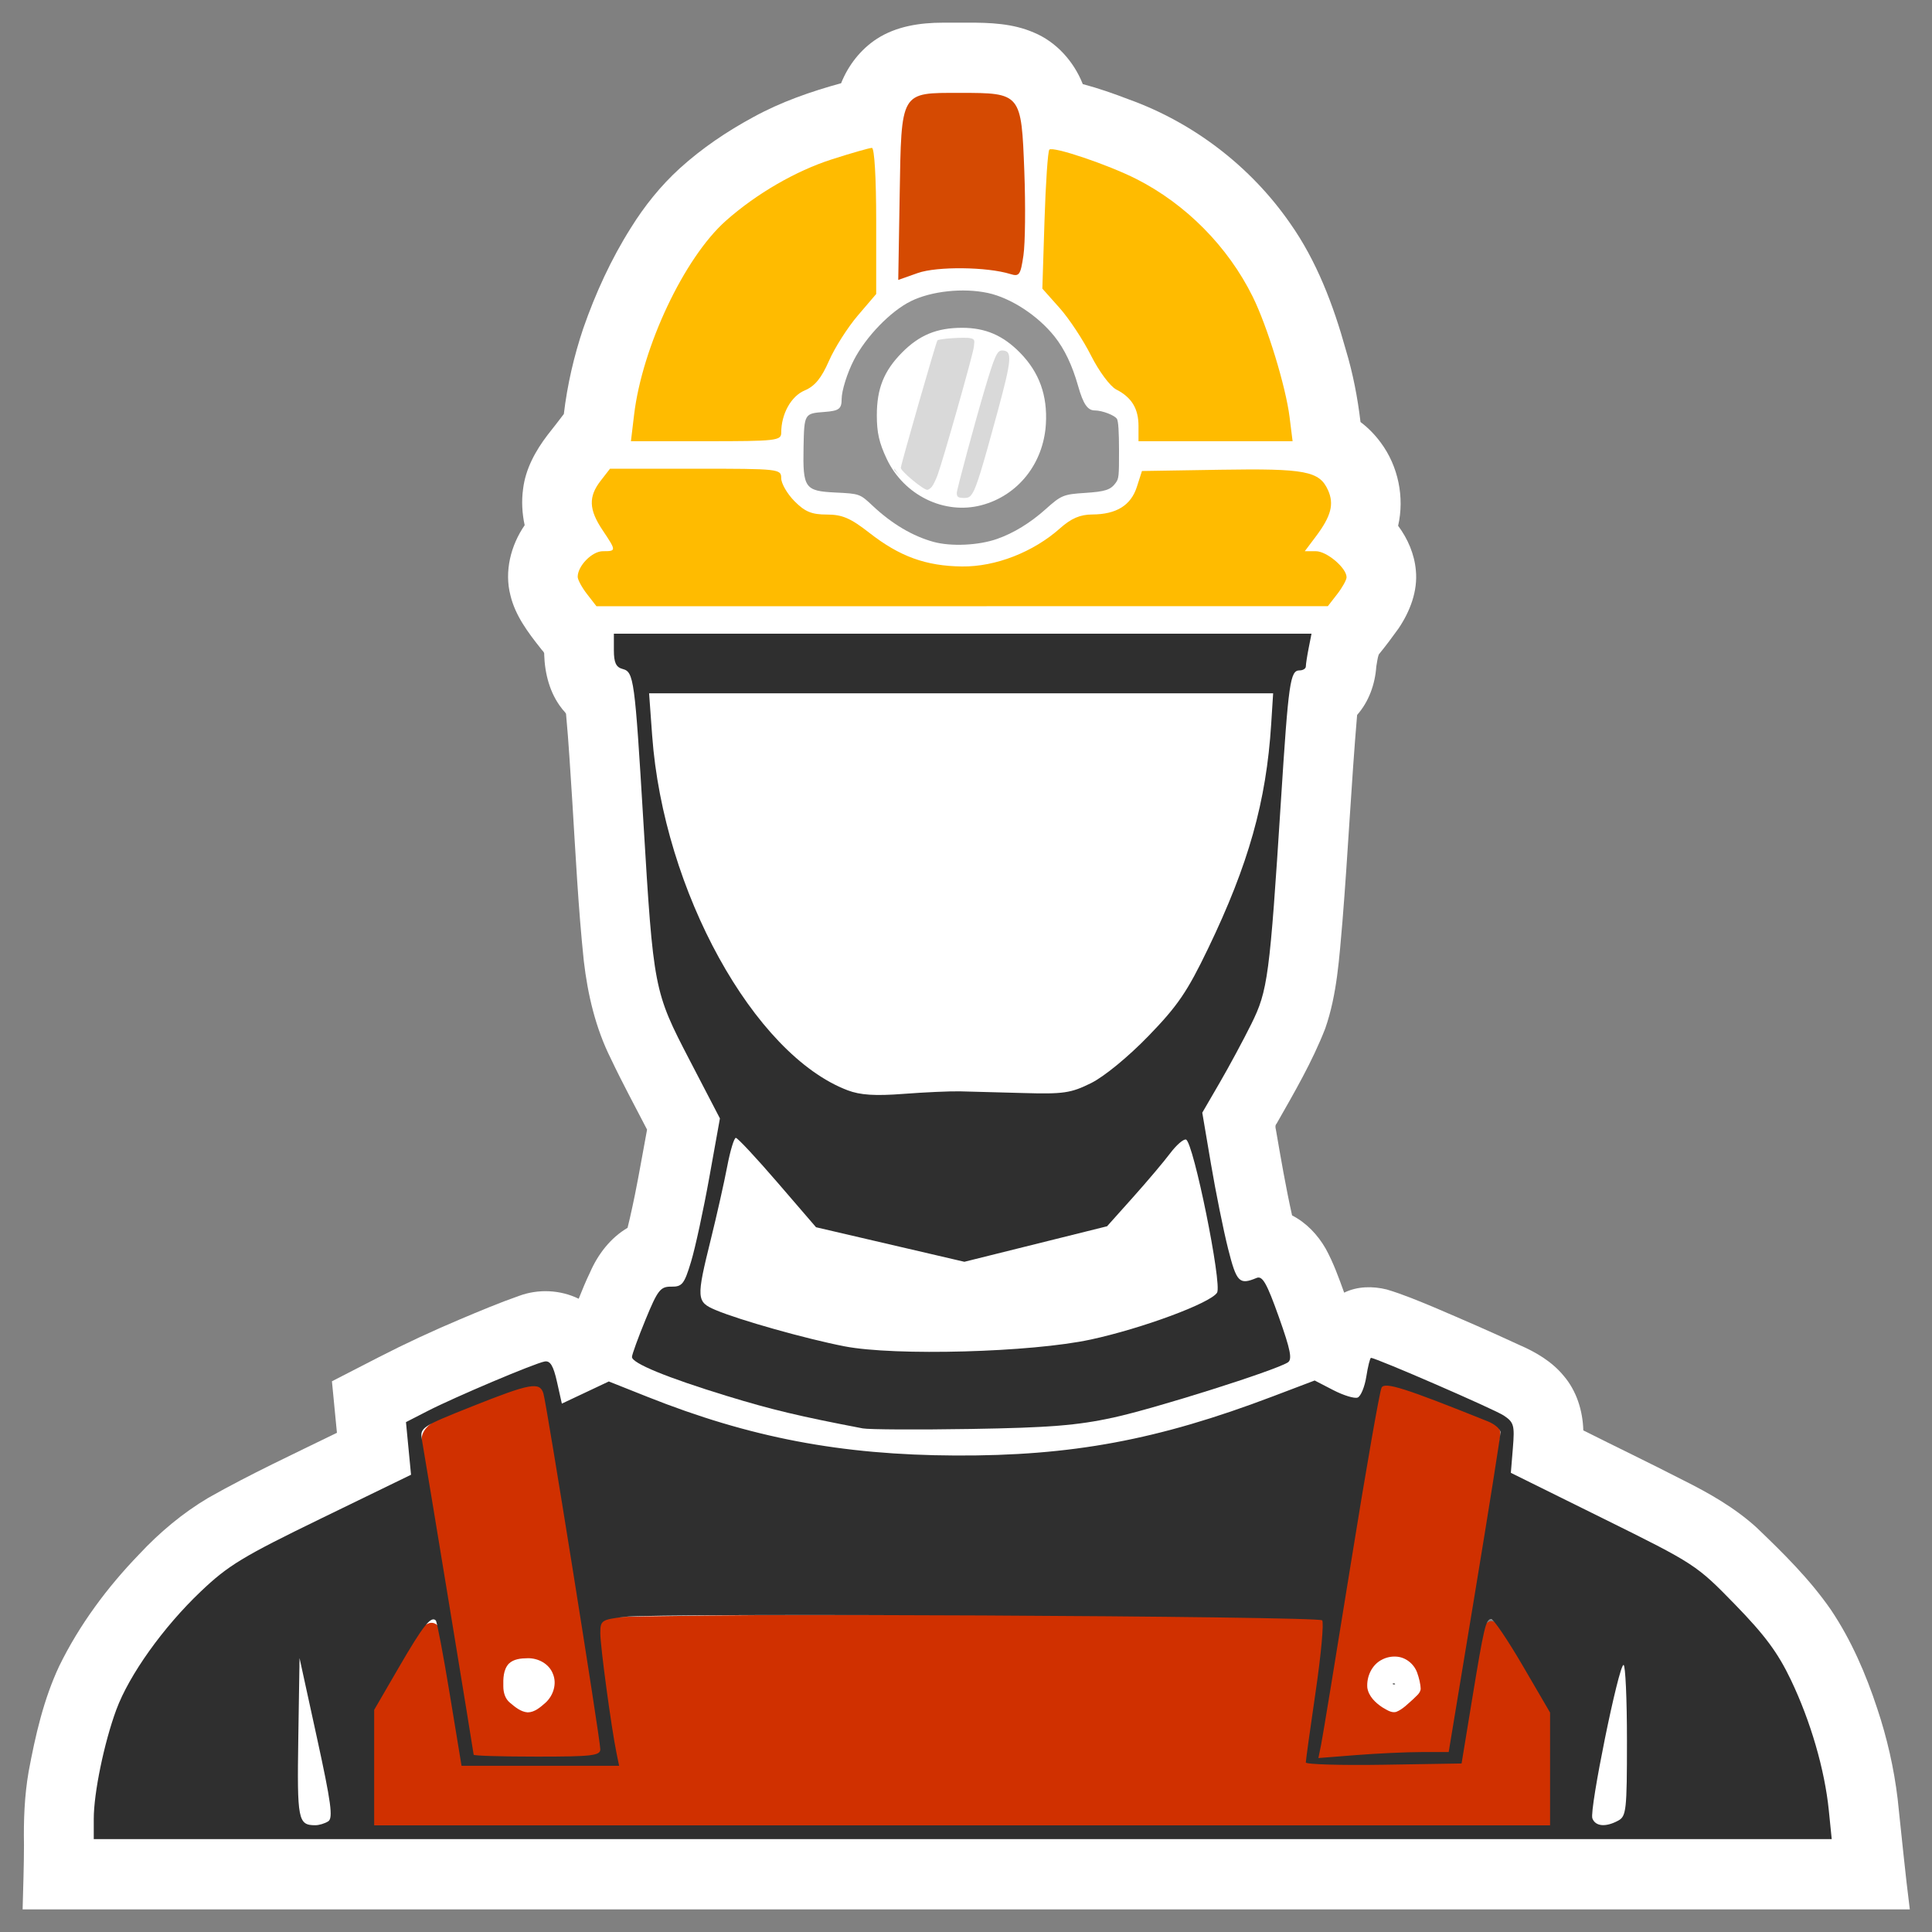 <?xml version="1.0" encoding="UTF-8" standalone="no"?>
<!-- Created with Inkscape (http://www.inkscape.org/) -->

<svg
   version="1.1"
   id="svg64"
   width="512"
   height="512"
   viewBox="0 0 512 512"
   sodipodi:docname="cminer.svg"
   inkscape:version="1.2.2 (b0a8486541, 2022-12-01)"
   xmlns:inkscape="http://www.inkscape.org/namespaces/inkscape"
   xmlns:sodipodi="http://sodipodi.sourceforge.net/DTD/sodipodi-0.dtd"
   xmlns="http://www.w3.org/2000/svg"
   xmlns:svg="http://www.w3.org/2000/svg"
   xmlns:rdf="http://www.w3.org/1999/02/22-rdf-syntax-ns#"
   xmlns:cc="http://creativecommons.org/ns#"
   xmlns:dc="http://purl.org/dc/elements/1.1/">
  <rect x="0" y="0" width="512" height="512" fill="#808080" stroke="none"/>
  <defs
     id="defs68" />
  <sodipodi:namedview
     pagecolor="#9a9a9a"
     bordercolor="#666666"
     borderopacity="1"
     objecttolerance="10"
     gridtolerance="10"
     guidetolerance="10"
     inkscape:pageopacity="0"
     inkscape:pageshadow="2"
     inkscape:window-width="1366"
     inkscape:window-height="695"
     id="namedview66"
     showgrid="false"
     inkscape:zoom="0.55741076"
     inkscape:cx="348.03778"
     inkscape:cy="262.82234"
     inkscape:window-x="0"
     inkscape:window-y="24"
     inkscape:window-maximized="1"
     inkscape:current-layer="svg64"
     inkscape:pagecheckerboard="0"
     inkscape:showpageshadow="0"
     inkscape:deskcolor="#9a9a9a" />
  <g
     id="g1310"
     transform="matrix(0.924,0,0,0.931,18.594,17.663)">
    <path
       id="path19366-6"
       style="fill:#ffffff;fill-opacity:1;stroke-width:0.807"
       d="m 257.42,-12.52 c -2.377,-0.017 -4.755,-0.002 -7.133,0.002 -6.523,0.004 -13.315,1.003 -18.902,4.586 -4.651,2.993 -8.22,7.539 -10.273,12.654 -8.688,2.36 -17.264,5.323 -25.188,9.645 -7.525,4.04 -14.687,8.827 -21.045,14.545 -5.474,4.943 -10.153,10.722 -14.061,16.969 -5.696,8.944 -10.155,18.642 -13.662,28.637 -2.672,7.904 -4.574,16.075 -5.566,24.361 -1.531,2.012 -3.094,3.998 -4.67,5.975 -3.452,4.484 -6.321,9.642 -7.014,15.34 -0.479,3.435 -0.294,6.951 0.451,10.334 -3.982,5.727 -5.882,13.157 -4.074,20.002 1.388,5.737 5.036,10.535 8.654,15.061 0.355,0.597 1.153,1.003 1.021,1.779 0.176,5.426 1.606,10.982 5.029,15.295 0.364,0.541 0.934,0.974 1.23,1.533 0.787,8.305 1.24,16.615 1.801,24.949 0.953,15.148 1.706,30.316 3.299,45.414 1.125,9.588 3.381,19.152 7.754,27.809 3.252,6.841 6.9,13.481 10.391,20.201 -1.166,6.149 -2.218,12.325 -3.467,18.461 -0.44,2.147 -0.944,4.477 -1.451,6.686 -0.218,0.94 -0.443,1.879 -0.678,2.814 -4.923,2.875 -8.546,7.588 -10.797,12.766 -1.191,2.417 -2.206,4.946 -3.219,7.422 -5.288,-2.564 -11.597,-2.842 -17.107,-0.818 -5.745,1.994 -11.359,4.348 -16.969,6.691 -7.853,3.296 -15.596,6.854 -23.184,10.725 -4.511,2.283 -9.009,4.591 -13.51,6.895 0.479,4.887 0.954,9.775 1.432,14.662 -12.372,6.011 -24.887,11.767 -36.885,18.51 -7.376,4.347 -14.018,9.872 -19.871,16.107 -9.124,9.378 -17.076,19.992 -22.877,31.746 -4.493,9.492 -6.863,19.806 -8.787,30.078 -1.201,6.879 -1.464,13.881 -1.336,20.852 -0.005,6.125 -0.237,12.247 -0.391,18.369 H 527.623 c -1.338,-10.477 -2.351,-20.992 -3.492,-31.49 -1.057,-8.734 -3.037,-17.348 -5.85,-25.684 -3.26,-9.856 -7.45,-19.488 -13.287,-28.107 -6.069,-8.708 -13.692,-16.168 -21.359,-23.449 -6.242,-5.63 -13.622,-9.786 -21.119,-13.494 -9.451,-4.826 -19.035,-9.384 -28.533,-14.117 -0.15,-5.599 -1.934,-11.264 -5.635,-15.543 -3.378,-4.084 -8.072,-6.799 -12.889,-8.852 -8.025,-3.708 -16.152,-7.192 -24.289,-10.646 -4.453,-1.837 -8.916,-3.699 -13.539,-5.066 -4.025,-0.999 -8.454,-0.948 -12.236,0.895 -1.553,-4.272 -3.106,-8.58 -5.32,-12.562 -2.277,-3.925 -5.547,-7.353 -9.619,-9.42 -1.819,-8.12 -3.215,-16.204 -4.635,-24.383 -0.153,-0.631 -0.28,-1.258 0.211,-1.775 5.044,-8.803 10.222,-17.596 13.938,-27.064 3.42,-9.75 4.013,-20.154 4.924,-30.359 1.607,-19.622 2.533,-39.274 4.215,-58.879 3.368,-3.782 5.161,-8.778 5.5,-13.791 0.235,-1.132 0.316,-2.334 0.705,-3.414 1.98,-2.403 3.853,-4.896 5.678,-7.418 3.277,-4.822 5.555,-10.641 4.963,-16.555 -0.406,-4.606 -2.325,-8.993 -5.084,-12.672 1.878,-8.104 0.029,-16.976 -4.957,-23.641 -1.642,-2.234 -3.607,-4.233 -5.83,-5.893 -0.832,-6.96 -2.176,-13.865 -4.219,-20.574 -3.565,-12.718 -8.347,-25.304 -16.062,-36.125 C 338.528,28.377 322.165,15.959 303.684,9.34 299.334,7.682 294.93,6.149 290.426,4.965 287.86,-1.493 282.823,-7.074 276.338,-9.729 270.391,-12.293 263.802,-12.549 257.42,-12.52 Z M 406.867,441.994 c 0.28,-0.087 0.587,-0.095 0.896,0.002 0.69,0.161 0.963,0.906 1.197,1.475 0.167,0.876 -0.559,2.086 -1.547,1.76 -0.663,-0.171 -1.488,-0.308 -1.631,-1.113 -0.349,-0.901 0.244,-1.863 1.084,-2.123 z M 379.652,460.125 c 0.288,-0.052 0.574,0.46 0.139,0.428 -0.278,0.149 -0.667,-0.177 -0.379,-0.408 0.076,-0.027 0.16,-0.031 0.24,-0.019 z" />
    <g
       id="g432">
      <path
         id="path19366"
         style="fill:#d9d9d9;fill-opacity:1;stroke-width:0.807"
         d="m 267.404,79.342 c -2.114,0.23 -3.362,2.298 -3.942,4.151 -2.413,7.127 -4.441,14.377 -6.522,21.606 -1.437,5.167 -2.975,10.316 -4.107,15.56 -0.47,1.634 0.737,3.372 2.372,3.672 1.529,0.413 3.36,0.089 4.314,-1.276 1.564,-2.259 2.189,-4.992 3.08,-7.553 2.793,-9.012 5.342,-18.103 7.554,-27.276 0.446,-2.286 1.364,-4.763 0.316,-7.022 -0.538,-1.168 -1.752,-2.003 -3.064,-1.863 z" />
      <path
         id="path4068"
         style="fill:#d03000;fill-opacity:1;stroke-width:2.281"
         d="m 236.848,440.611 c -24.21,0.082 -48.421,0.131 -72.628,0.53 -3.516,0.107 -7.046,0.068 -10.548,0.414 -0.626,0.128 -1.307,0.349 -1.543,1.006 -0.668,1.276 -0.367,2.798 -0.371,4.184 0.521,8.312 1.582,16.58 2.726,24.825 0.551,3.812 1.148,7.62 1.918,11.395 -14.596,0 -29.193,0 -43.789,0 -1.966,-11.991 -3.701,-24.025 -6.055,-35.948 -0.323,-1.375 -0.45,-3.18 -1.929,-3.83 -1.433,-0.697 -2.958,0.331 -3.84,1.439 -2.674,3.287 -4.684,7.045 -6.863,10.662 -2.479,4.252 -4.959,8.503 -7.438,12.756 0,11.091 0,22.181 0,33.271 112.888,0 225.776,0 338.664,0 0,-10.8 0,-21.6 0,-32.4 -4.101,-6.945 -7.994,-14.016 -12.338,-20.814 -1.2,-1.744 -2.241,-3.652 -3.798,-5.11 -0.478,-0.343 -1.15,-0.608 -1.714,-0.501 -0.883,0.236 -1.529,0.926 -1.804,1.788 -1.054,3.137 -1.585,6.422 -2.24,9.66 -1.494,8.056 -2.648,16.101 -4.112,24.144 -0.257,1.347 -0.475,2.703 -0.792,4.038 -1.74,0.588 -3.618,0.532 -5.432,0.668 -0.578,0.02 -1.526,0.058 -2.146,0.069 -8.707,0.154 -17.418,0.129 -26.126,0.033 -2.662,-0.059 -5.327,-0.104 -8.027,-0.371 -0.419,-0.19 -1.514,0.097 -1.409,-0.527 1.152,-10.078 2.905,-20.161 4.007,-30.283 0.24,-2.717 0.646,-5.445 0.49,-8.176 -0.064,-0.658 -0.353,-1.404 -0.883,-1.782 -1.429,-0.672 -3.069,-0.448 -4.602,-0.577 -11.35,-0.335 -22.708,-0.354 -34.062,-0.447 -27.771,-0.166 -55.544,-0.169 -83.315,-0.116 z" />
      <path
         id="path6401"
         style="fill:#d03000;fill-opacity:1;stroke-width:2.281"
         d="m 378.293,374.682 c -1.547,-0.022 -3.511,0.647 -3.806,2.37 -1.019,7.136 -2.228,14.245 -3.355,21.364 -4.063,25.073 -8.133,50.135 -12.379,75.18 -0.452,2.947 -1.215,5.832 -1.87,8.737 6.563,-0.463 13.216,-0.961 19.684,-1.375 3.071,-0.169 6.143,-0.345 9.217,-0.453 2.343,-0.089 4.874,-0.06 7.29,-0.064 0.923,0 1.847,0 2.77,0 3.204,-19.049 6.488,-38.085 9.621,-57.146 1.631,-10.291 3.317,-20.58 4.466,-30.938 0.079,-1.57 0.474,-3.205 -0.003,-4.742 -0.677,-1.205 -2.117,-1.634 -3.273,-2.255 -6.631,-3.058 -13.444,-5.705 -20.284,-8.253 -2.51,-0.863 -4.989,-1.901 -7.604,-2.398 -0.158,-0.013 -0.314,-0.044 -0.473,-0.027 z m 1.895,77.898 c 2.736,0.08 5.194,2.005 6.132,4.543 0.536,1.515 0.969,3.11 1.019,4.723 -0.176,1.281 -1.405,2.049 -2.23,2.924 -1.51,1.298 -2.932,2.835 -4.824,3.564 -1.434,0.347 -2.738,-0.655 -3.93,-1.306 -1.989,-1.298 -3.956,-3.157 -4.322,-5.612 -0.243,-3.168 1.308,-6.541 4.229,-7.979 1.203,-0.624 2.574,-0.924 3.928,-0.857 z" />
      <path
         id="path6440"
         style="fill:#d03000;fill-opacity:1;stroke-width:2.281"
         d="m 132.656,375.221 c -3.129,0.234 -6.114,1.327 -9.077,2.291 -5.722,2.01 -11.348,4.307 -16.846,6.867 -2.243,1.138 -4.798,2.455 -5.702,4.973 -0.634,1.863 0.068,3.813 0.225,5.697 2.63,17.623 5.51,35.208 8.375,52.795 1.644,9.773 3.165,19.569 5.028,29.303 0.314,1.533 0.628,3.066 0.94,4.6 8.454,-0.037 16.91,0.088 25.363,-0.093 3.262,-0.136 6.555,-0.13 9.776,-0.71 0.881,-0.169 1.723,-0.712 1.968,-1.611 0.187,-0.84 -0.088,-1.759 -0.133,-2.624 -1.486,-10.882 -3.308,-21.715 -5.049,-32.558 -3.285,-19.946 -6.582,-39.892 -10.202,-59.78 -0.51,-2.538 -0.863,-5.123 -1.593,-7.607 -0.406,-1.22 -1.912,-1.607 -3.072,-1.543 z m -1.471,77.824 c 2.997,-0.078 6.156,1.548 7.268,4.438 1.216,2.84 0.107,6.217 -2.12,8.228 -1.459,1.256 -3.085,2.729 -5.123,2.746 -2.001,-0.154 -3.626,-1.532 -5.102,-2.768 -1.368,-1.12 -1.869,-2.911 -1.875,-4.618 -0.047,-2.203 -0.025,-4.715 1.543,-6.444 1.407,-1.387 3.537,-1.556 5.408,-1.582 z" />
      <path
         style="fill:#d54a02;fill-opacity:1;stroke-width:2.281"
         d="m 237.906,36.83 c 0.508,-30.091 0.078,-29.362 17.323,-29.362 17.515,0 17.588,0.089 18.434,22.382 0.369,9.718 0.255,20.457 -0.253,23.863 -0.834,5.595 -1.196,6.109 -3.744,5.321 -6.686,-2.069 -21.05,-2.224 -26.572,-0.287 l -5.592,1.961 z"
         id="path16738" />
      <path
         style="fill:#2f2f2f;fill-opacity:1;stroke-width:2.281"
         d="m 6.768,498.749 c 0,-7.355 2.981,-21.676 6.458,-31.023 3.69,-9.919 13.444,-23.484 24.191,-33.642 7.908,-7.474 12.019,-9.95 34.66,-20.874 l 25.688,-12.394 -0.726,-7.49 -0.726,-7.49 6.192,-3.156 c 7.778,-3.964 30.73,-13.601 33.588,-14.103 1.596,-0.28 2.497,1.199 3.535,5.808 l 1.394,6.184 6.735,-3.154 6.735,-3.154 11.053,4.364 c 29.445,11.626 55.542,16.565 88.329,16.714 33.372,0.152 58.086,-4.411 90.954,-16.793 l 12.106,-4.56 5.346,2.743 c 2.94,1.509 6.082,2.459 6.982,2.111 0.9,-0.347 2.018,-3.03 2.484,-5.962 0.466,-2.932 1.071,-5.33 1.344,-5.33 1.444,0 35.343,14.61 38.073,16.408 2.909,1.917 3.154,2.778 2.623,9.213 l -0.585,7.098 26.553,13.04 c 26.259,12.895 26.677,13.166 37.728,24.425 8.57,8.731 12.307,13.737 16.031,21.468 5.662,11.756 9.699,25.531 10.88,37.122 l 0.837,8.212 H 256 6.768 Z m 67.253,0.718 c 1.424,-0.908 0.825,-5.301 -3.243,-23.79 l -4.989,-22.676 -0.356,22.735 c -0.367,23.413 -0.084,24.845 4.896,24.845 1.07,0 2.732,-0.501 3.692,-1.113 z M 424.45,484.569 v -16.052 l -7.82,-13.303 c -4.301,-7.316 -8.376,-13.303 -9.055,-13.303 -1.567,0 -2.047,2.014 -5.595,23.483 l -2.911,17.613 -22.332,0.357 c -12.283,0.196 -22.337,-0.097 -22.342,-0.652 -0.005,-0.555 1.268,-9.66 2.831,-20.233 1.562,-10.573 2.394,-19.673 1.848,-20.222 -1.207,-1.215 -190.62,-2.146 -200.214,-0.983 -6.482,0.785 -6.81,1.009 -6.81,4.654 0,3.727 3.164,26.948 4.653,34.144 l 0.742,3.588 h -22.597 -22.597 l -3.372,-20.361 c -1.854,-11.199 -3.66,-20.651 -4.011,-21.005 -1.368,-1.376 -3.677,1.53 -10.545,13.267 l -7.13,12.185 v 16.437 16.437 H 255.821 424.45 Z m 19.542,14.701 c 2.325,-1.251 2.509,-2.929 2.509,-22.831 0,-11.814 -0.44,-21.481 -0.978,-21.481 -1.4,0 -9.854,41.284 -8.943,43.672 0.881,2.31 3.835,2.564 7.412,0.639 z M 152.049,478.965 c 0,-2.779 -15.402,-98.383 -16.32,-101.306 -1.061,-3.377 -3.777,-2.887 -20.386,3.677 -14.558,5.753 -15.058,6.081 -14.465,9.459 1.413,8.046 14.851,89.233 14.851,89.723 0,0.294 8.172,0.534 18.16,0.534 15.777,0 18.16,-0.274 18.16,-2.086 z m 235.487,0.789 7.838,-0.008 7.441,-44.684 c 4.092,-24.576 7.424,-45.432 7.404,-46.347 -0.02,-0.915 -1.642,-2.303 -3.604,-3.086 -23.798,-9.492 -29.548,-11.305 -30.488,-9.616 -0.541,0.972 -4.49,23.389 -8.775,49.815 -4.285,26.426 -8.142,49.753 -8.571,51.839 l -0.78,3.793 10.849,-0.849 c 5.967,-0.467 14.376,-0.853 18.687,-0.857 z"
         id="path6479" />
      <path
         style="fill:#2f2f2f;fill-opacity:1;stroke-width:2.281"
         d="m 227.284,387.616 c -18.082,-3.429 -26.134,-5.337 -38.909,-9.218 -17.142,-5.208 -27.246,-9.325 -27.246,-11.102 0,-0.679 1.754,-5.473 3.899,-10.653 3.485,-8.419 4.269,-9.413 7.387,-9.368 3.112,0.045 3.724,-0.723 5.671,-7.125 1.2,-3.947 3.552,-14.733 5.227,-23.971 l 3.044,-16.795 -8.673,-16.556 c -10.271,-19.607 -10.386,-20.194 -13.281,-67.923 -2.47,-40.726 -2.728,-42.605 -5.96,-43.455 -1.885,-0.496 -2.502,-1.813 -2.502,-5.346 v -4.688 h 100.043 100.043 l -0.811,4.077 c -0.446,2.242 -0.811,4.591 -0.811,5.219 0,0.628 -0.807,1.142 -1.794,1.142 -2.705,0 -3.17,3.227 -5.356,37.182 -3.219,50.006 -3.75,53.972 -8.482,63.453 -2.279,4.566 -6.378,12.118 -9.108,16.782 l -4.964,8.48 2.491,14.59 c 1.37,8.024 3.58,18.886 4.911,24.136 2.428,9.575 3.215,10.376 8.175,8.317 1.68,-0.697 2.92,1.459 6.365,11.067 3.385,9.441 3.923,12.154 2.575,12.992 -3.804,2.364 -37.931,13.067 -49.995,15.679 -10.365,2.244 -18.426,2.886 -40.806,3.249 -15.339,0.249 -29.348,0.175 -31.132,-0.163 z m 65.411,-25.281 c 14.831,-3.183 34.39,-10.386 36.248,-13.349 1.494,-2.382 -6.807,-42.963 -8.913,-43.579 -0.713,-0.209 -2.756,1.551 -4.54,3.91 -1.784,2.359 -6.585,7.998 -10.671,12.531 l -7.428,8.241 -20.461,5.054 -20.461,5.054 -21.274,-4.917 -21.274,-4.917 -11.04,-12.72 c -6.072,-6.996 -11.454,-12.72 -11.959,-12.72 -0.505,0 -1.621,3.669 -2.48,8.154 -0.858,4.485 -2.977,13.838 -4.709,20.784 -4.188,16.804 -4.123,17.752 1.386,20.067 6.788,2.853 26.012,8.225 36.998,10.339 14.463,2.783 53.594,1.711 70.577,-1.934 z M 255.172,291.678 c 2.854,0.061 11.026,0.278 18.16,0.482 11.558,0.331 13.678,0.024 19.457,-2.818 3.772,-1.855 10.665,-7.47 16.475,-13.42 8.379,-8.582 11.133,-12.588 17.085,-24.86 11.633,-23.983 16.7,-41.852 18.111,-63.879 l 0.564,-8.806 h -89.492 -89.492 l 0.884,12.068 c 3.231,44.121 29.174,90.823 56.074,100.942 3.615,1.36 7.876,1.632 15.958,1.018 6.064,-0.46 13.361,-0.787 16.214,-0.726 z"
         id="path8109" />
      <path
         style="fill:#ffbb00;fill-opacity:1;stroke-width:2.281"
         d="m 306.41,102.303 c 0,-4.971 -1.969,-8.171 -6.405,-10.415 -1.722,-0.871 -4.949,-5.189 -7.209,-9.645 -2.25,-4.438 -6.313,-10.542 -9.029,-13.566 l -4.938,-5.497 0.619,-19.393 c 0.34,-10.666 0.963,-19.739 1.384,-20.163 1.02,-1.025 16.799,4.253 24.928,8.339 14.258,7.166 26.325,19.283 33.423,33.56 4.19,8.428 9.458,25.517 10.556,34.247 l 0.862,6.849 h -22.096 -22.096 z"
         id="path15770" />
      <path
         style="fill:#ffbb00;fill-opacity:1;stroke-width:2.281"
         d="m 161.735,99.118 c 2.339,-19.398 14.388,-44.704 26.289,-55.213 8.707,-7.689 20.077,-14.232 30.47,-17.534 5.622,-1.786 10.775,-3.248 11.452,-3.248 0.724,0 1.23,8.556 1.23,20.795 v 20.795 l -5.293,6.151 c -2.911,3.383 -6.628,9.186 -8.259,12.896 -2.154,4.899 -4.054,7.198 -6.945,8.402 -3.912,1.63 -6.743,6.686 -6.743,12.043 0,2.253 -1.444,2.415 -21.552,2.415 h -21.552 z"
         id="path16660" />
      <path
         style="fill:#ffbb00;fill-opacity:1;stroke-width:2.281"
         d="m 148.252,150.149 c -1.479,-1.891 -2.688,-4.108 -2.688,-4.928 0,-3.109 4.134,-7.29 7.208,-7.29 3.912,0 3.911,-0.089 -0.073,-5.995 -3.947,-5.85 -4.092,-9.528 -0.554,-14.051 l 2.688,-3.438 h 24.552 c 23.99,0 24.552,0.062 24.552,2.71 0,1.49 1.706,4.426 3.792,6.523 2.997,3.014 4.943,3.814 9.285,3.814 4.418,0 6.802,1.016 12.183,5.191 8.722,6.768 16.247,9.477 26.626,9.587 9.604,0.101 20.396,-4.073 28.083,-10.861 3.211,-2.836 5.767,-3.923 9.255,-3.937 6.891,-0.028 11.074,-2.596 12.771,-7.843 l 1.466,-4.532 22.51,-0.358 c 24.362,-0.388 28.39,0.371 30.856,5.815 1.792,3.955 0.885,7.402 -3.455,13.134 l -3.21,4.24 h 3.171 c 3.141,0 8.812,4.769 8.812,7.41 0,0.754 -1.21,2.918 -2.688,4.808 l -2.688,3.438 H 255.821 150.94 Z"
         id="path16699" />
      <path
         style="fill:#929292;fill-opacity:1;stroke-width:0.807"
         d="m 247.58,135.263 c -5.97,-1.629 -11.913,-5.129 -17.408,-10.254 -3.675,-3.428 -3.737,-3.449 -10.767,-3.789 -8.684,-0.419 -9.292,-1.279 -9.066,-12.813 0.189,-9.629 0.226,-9.692 5.955,-10.116 4.239,-0.313 4.974,-0.86 4.974,-3.698 0,-2.343 1.605,-7.416 3.501,-11.069 3.461,-6.666 10.522,-13.908 16.344,-16.762 5.881,-2.883 15.004,-3.85 22.088,-2.34 6.595,1.405 14.359,6.44 19.145,12.416 2.85,3.558 5.057,8.168 6.754,14.105 1.465,5.127 2.708,6.919 4.8,6.919 2.107,0 5.771,1.408 6.341,2.437 0.386,0.697 0.571,3.542 0.581,8.944 0.014,7.324 -0.058,8.019 -0.944,9.225 -1.471,2.002 -2.972,2.49 -8.8,2.867 -6.212,0.401 -6.834,0.657 -11.329,4.653 -4.372,3.887 -9.153,6.791 -13.907,8.447 -5.32,1.853 -13.197,2.211 -18.262,0.829 z m 13.798,-10.432 c 10.481,-2.746 17.789,-11.883 18.465,-23.088 0.493,-8.169 -1.905,-14.745 -7.407,-20.306 -4.894,-4.948 -9.93,-7.099 -16.617,-7.099 -7.247,0 -12.284,2.065 -17.269,7.081 -5.159,5.19 -7.192,10.23 -7.192,17.827 0,4.925 0.661,7.819 2.826,12.381 4.927,10.378 16.511,16.003 27.194,13.205 z"
         id="path18252" />
      <path
         id="path19327"
         style="fill:#d9d9d9;fill-opacity:1;stroke-width:0.807"
         d="m 254.922,75.621 c -2.163,0.124 -4.345,0.238 -6.479,0.619 -0.584,0.159 -1.283,0.204 -1.253,0.978 -3.66,12.534 -7.252,25.089 -10.874,37.635 2.551,2.247 4.914,4.792 7.897,6.48 0.936,0.578 2.199,1.022 3.168,0.272 1.327,-1.053 1.785,-2.802 2.436,-4.298 2.812,-7.643 4.856,-15.538 7.158,-23.343 1.324,-4.805 2.799,-9.578 3.842,-14.455 0.373,-1.578 -0.751,-3.196 -2.296,-3.565 -1.161,-0.355 -2.397,-0.347 -3.599,-0.323 z" />
      <path
         style="fill:#ffffff;fill-opacity:1;stroke-width:0.807"
         d="m 250.286,124.366 c -8.744,-2.369 -15.635,-9.62 -17.76,-18.687 -0.898,-3.83 -0.901,-9.655 -0.007,-13.105 1.06,-4.093 2.834,-7.044 6.451,-10.731 5.207,-5.308 10.505,-7.343 18.047,-6.936 6.385,0.345 11.052,2.546 15.687,7.398 2.329,2.438 5.02,7.209 5.912,10.483 0.631,2.315 1.289,11.07 0.833,11.07 -0.161,0 -0.427,0.906 -0.592,2.013 -0.561,3.761 -3.217,8.447 -6.811,12.015 -6.244,6.198 -14.131,8.547 -21.76,6.481 z m 8.593,-3.095 c 1.146,-1.891 2.724,-6.997 7.08,-22.92 4.179,-15.272 4.345,-17.556 1.282,-17.556 -1.377,0 -2.112,1.634 -4.874,10.84 -2.814,9.379 -8.078,28.75 -8.078,29.728 0,1.136 0.413,1.407 2.147,1.407 1.24,0 1.71,-0.288 2.444,-1.499 z m -11.796,-1.623 c 0.404,-0.449 1.158,-1.954 1.677,-3.344 1.591,-4.263 10.142,-34.218 10.427,-36.522 0.255,-2.07 0.211,-2.181 -0.995,-2.485 -1.464,-0.37 -9.008,0.13 -9.457,0.627 -0.37,0.409 -10.499,35.408 -10.499,36.276 0,0.954 6.44,6.264 7.598,6.264 0.283,0 0.845,-0.367 1.249,-0.816 z"
         id="path19405" />
    </g>
  </g>
</svg>
